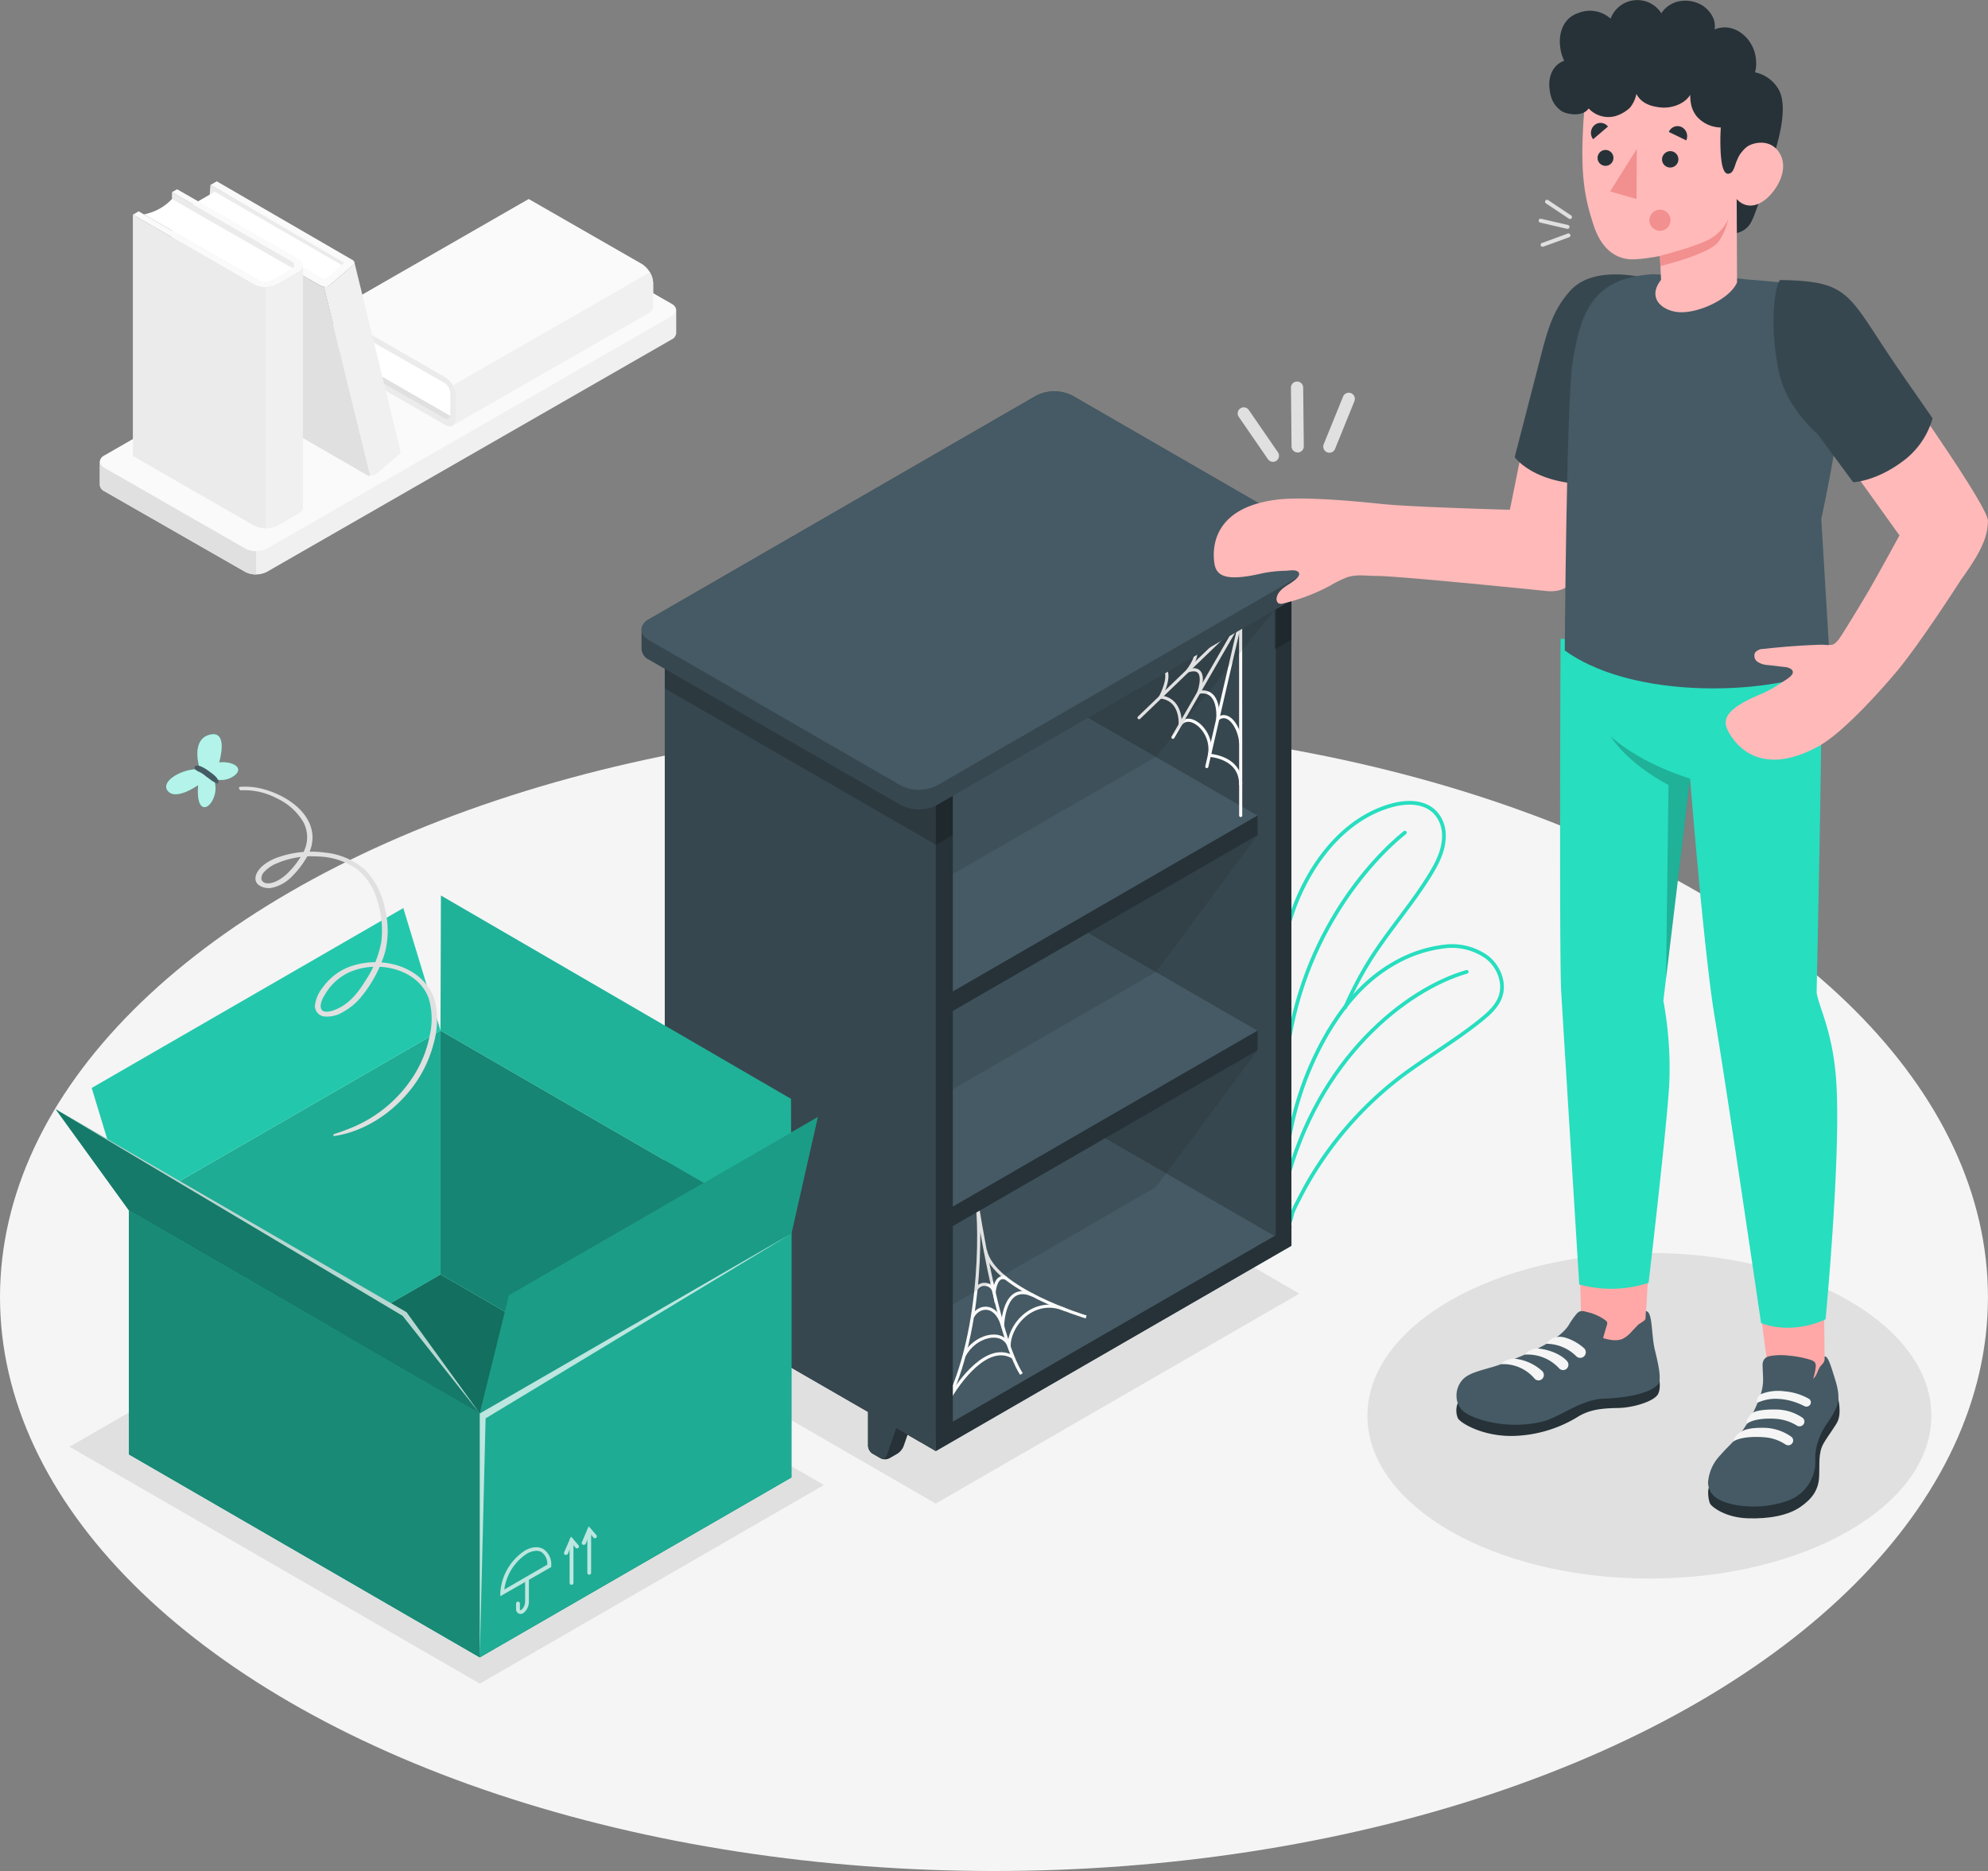 <svg xmlns="http://www.w3.org/2000/svg" viewBox="0 0 470.59 442.92"><rect x="0" y="0" width="470.59" height="442.92" fill="#808080" stroke="none"/><defs><style>.cls-1{fill:#f5f5f5;}.cls-2{fill:#e0e0e0;}.cls-3{fill:#f0f0f0;}.cls-4{fill:#fafafa;}.cls-24,.cls-25,.cls-5{fill:#fff;}.cls-6{fill:#ebebeb;}.cls-12,.cls-14,.cls-7,.cls-8{fill:none;}.cls-7,.cls-8{stroke:#27debf;stroke-width:0.88px;}.cls-12,.cls-7{stroke-miterlimit:10;}.cls-14,.cls-8{stroke-linecap:round;stroke-linejoin:round;}.cls-9{fill:#263238;}.cls-10{fill:#37474f;}.cls-11{fill:#455a64;}.cls-12,.cls-14{stroke:#fafafa;stroke-width:0.74px;}.cls-13{opacity:0.2;}.cls-15{opacity:0.1;}.cls-16{fill:#27debf;}.cls-17{opacity:0.5;}.cls-18{opacity:0.23;}.cls-19{opacity:0.38;}.cls-20{opacity:0.4;}.cls-21{opacity:0.3;}.cls-22{opacity:0.45;}.cls-23,.cls-24{opacity:0.7;}.cls-25{opacity:0.65;}.cls-26{fill:#ffb9b9;}.cls-27{fill:#ffa8a7;}.cls-28{fill:#f28f8f;}</style></defs><g id="Floor"><ellipse id="Floor-2" data-name="Floor" class="cls-1" cx="235.29" cy="307.07" rx="235.29" ry="135.85"/></g><g id="Shadow"><ellipse id="Shadow-2" data-name="Shadow" class="cls-2" cx="390.44" cy="335.15" rx="66.75" ry="38.54"/><polygon id="Shadow-3" data-name="Shadow" class="cls-2" points="221.5 355.94 146.21 312.45 232.27 262.76 307.58 306.24 221.5 355.94"/><polygon id="Shadow-4" data-name="Shadow" class="cls-2" points="16.46 342.49 113.58 398.56 195.04 351.54 97.93 295.47 16.46 342.49"/></g><g id="Shelf"><g id="Shelf-2" data-name="Shelf"><g id="Shelf-3" data-name="Shelf"><path class="cls-3" d="M178.52,113.63v-5.52h0a1.87,1.87,0,0,0-1.1-1.47L144.09,87.52a5.7,5.7,0,0,0-5.12,0l-95.79,55a1.87,1.87,0,0,0-1.1,1.47h0v5.52h0a1.86,1.86,0,0,0,1.1,1.47L76.5,170.07a5.7,5.7,0,0,0,5.12,0l95.79-55a1.86,1.86,0,0,0,1.1-1.47Z" transform="translate(-18.45 -34.69)"/><path class="cls-4" d="M43.18,145.43,76.5,164.55a5.64,5.64,0,0,0,5.12,0l95.79-55c1.41-.81,1.41-2.12,0-2.94L144.09,87.52a5.7,5.7,0,0,0-5.12,0l-95.79,55C41.77,143.31,41.77,144.62,43.18,145.43Z" transform="translate(-18.45 -34.69)"/><path class="cls-2" d="M79.06,165.17v5.51a5.35,5.35,0,0,1-2.56-.61L43.18,151a1.86,1.86,0,0,1-1.1-1.47h0V144h0a1.43,1.43,0,0,1,.21-.63c-.39.71-.1,1.53.89,2.1L76.5,164.56A5.21,5.21,0,0,0,79.06,165.17Z" transform="translate(-18.45 -34.69)"/></g><g id="Book"><polygon class="cls-2" points="78.51 83.84 106.74 99.94 153.38 73.17 125.15 57.08 78.51 83.84"/><path class="cls-5" d="M125.51,133.4,98.28,117.77a11.27,11.27,0,0,0-.15-7.06l27.06,15.46S125.71,127.88,125.51,133.4Z" transform="translate(-18.45 -34.69)"/><path class="cls-6" d="M123.8,124a5.75,5.75,0,0,1,2.62,4.5v5.26c0,1.66-1.18,2.33-2.62,1.51L97,119.83v-1.3l26.48,15.1c.87.5,1.57.09,1.57-.9l0-4.88a3.44,3.44,0,0,0-1.57-2.7L97,110v-1.48Z" transform="translate(-18.45 -34.69)"/><path class="cls-4" d="M97,108.57,143.6,81.8l26.83,15.4a5.74,5.74,0,0,1,2.62,4.51V107a1.8,1.8,0,0,1-.77,1.68l-46.63,26.77a1.84,1.84,0,0,0,.76-1.68v-5.27a5.71,5.71,0,0,0-2.62-4.5Z" transform="translate(-18.45 -34.69)"/><path class="cls-3" d="M125.65,125.91a5.2,5.2,0,0,1,.77,2.56v5.27a1.84,1.84,0,0,1-.76,1.68l46.63-26.77a1.8,1.8,0,0,0,.77-1.68v-5.26a5.2,5.2,0,0,0-.77-2.56Z" transform="translate(-18.45 -34.69)"/></g><g id="Book-2" data-name="Book"><polygon class="cls-6" points="49.81 43.79 49.55 47.35 81.06 64.26 81.77 62.18 49.81 43.79"/><polygon class="cls-5" points="81.36 63.01 50.83 45.39 45.52 48.45 76.65 66.66 81.36 63.01"/><path class="cls-2" d="M89.36,99.46l-3,35.38a2.5,2.5,0,0,0,1.13,2l17.71,10.25a2.1,2.1,0,0,0,.92.26l-11-44.81a2.28,2.28,0,0,1-.92-.25l-1.27-.74Z" transform="translate(-18.45 -34.69)"/><path class="cls-3" d="M96.44,102.25l3.16-2.71,2.31-2c.24-.38.52-.66.37-1l10.86,44.48,0,0c.15.31.19,1-.24,1.26l-5.47,4.68a2.35,2.35,0,0,1-1.35.26l-11-44.81A2.41,2.41,0,0,0,96.44,102.25Z" transform="translate(-18.45 -34.69)"/><path class="cls-4" d="M101.92,96.25c.62.36.47.76,0,1.3l-5.48,4.69a2.44,2.44,0,0,1-2.26,0l-4.82-2.78c-.63-.36-.74-.88-.25-1.16a2.28,2.28,0,0,1,2,.14l3.8,2.2a.83.83,0,0,0,.75,0l4-3.48c.21-.12.21-.31,0-.43L68.26,78.48l1.5-.87Z" transform="translate(-18.45 -34.69)"/></g><g id="Book-3" data-name="Book"><polygon class="cls-6" points="40.71 45.5 70.74 62.84 70.74 119.98 40.71 102.63 40.71 45.5"/><path class="cls-5" d="M88.22,98.48,59.16,81.8a12.28,12.28,0,0,1-6.65,3.64l28.82,16.61S83.19,101.61,88.22,98.48Z" transform="translate(-18.45 -34.69)"/><path class="cls-4" d="M78.54,102a6.23,6.23,0,0,0,5.58,0L89,99.14c1.54-.89,1.54-2.32,0-3.21L60.37,79.49l-1.21.7L87.33,96.46a1,1,0,0,1,0,1.92L82.78,101a3.73,3.73,0,0,1-3.35,0L51.27,84.72l-1.38.79Z" transform="translate(-18.45 -34.69)"/><path class="cls-6" d="M49.9,85.51v57.13l28.64,16.44a6.23,6.23,0,0,0,5.58,0l4.9-2.81a1.94,1.94,0,0,0,1.15-1.61V97.53A1.92,1.92,0,0,1,89,99.13L84.12,102a6.23,6.23,0,0,1-5.58,0Z" transform="translate(-18.45 -34.69)"/><path class="cls-3" d="M81.33,102.61a5.75,5.75,0,0,0,2.79-.66L89,99.13a1.92,1.92,0,0,0,1.15-1.6v57.13A1.94,1.94,0,0,1,89,156.27l-4.9,2.81a5.75,5.75,0,0,1-2.79.66Z" transform="translate(-18.45 -34.69)"/></g></g></g><g id="Plants"><g id="Plants-2" data-name="Plants"><path class="cls-7" d="M323,310c-.68-12-6-36,1-58.12,3.56-11.25,11.72-23.17,23.87-26.53,4.3-1.19,9.62-1,11.73,3.87a7.79,7.79,0,0,1,.62,2.6c.26,3.73-1.43,7-3.31,10.06-4.31,7-9.78,13.14-14.14,20.06a84.81,84.81,0,0,0-6,11.49" transform="translate(-18.45 -34.69)"/><path class="cls-7" d="M322.72,317.79c0,1.44.38,3.24.06,4.61a2,2,0,0,0,0,1.25c.18.38.73.61,1,.32a14.67,14.67,0,0,0,.6-2.15,24.82,24.82,0,0,1,1.15-2.45q1.2-2.42,2.54-4.77a84.9,84.9,0,0,1,21.65-24.78C356.07,285,363,281.06,369.21,276c1.81-1.48,3.62-3.14,4.4-5.35,1.16-3.3-.38-7.15-3.12-9.32a14.22,14.22,0,0,0-9.92-2.6,31.16,31.16,0,0,0-11.52,3.69c-7.52,4.1-12.69,10.44-16.82,17.63a74.9,74.9,0,0,0-9.51,31.51Z" transform="translate(-18.45 -34.69)"/><path class="cls-8" d="M365.65,264.75c-14.23,4.08-35.33,20.42-42.93,50.76" transform="translate(-18.45 -34.69)"/><path class="cls-8" d="M351,231.79c-7.68,6.12-26,25.48-28.34,56.79" transform="translate(-18.45 -34.69)"/></g></g><g id="Bookshelf"><g id="Bookshelf-2" data-name="Bookshelf"><path class="cls-9" d="M319.9,165.09,264.29,133a3,3,0,0,0-3-.29l-4,2.31a3,3,0,0,0-1.27,2.77V290a9.45,9.45,0,0,0,4.28,7.4l55.6,32.05a3,3,0,0,0,3,.3l4-2.32a3,3,0,0,0,1.25-2.76V172.49A9.44,9.44,0,0,0,319.9,165.09Z" transform="translate(-18.45 -34.69)"/><path class="cls-9" d="M268,292.61l-4,2.31v12.66a2.36,2.36,0,0,0,1.07,1.85l1.87,1.08a2.37,2.37,0,0,0,2.14,0l1.87-1.08a3.8,3.8,0,0,0,1.47-1.79l3.61-10.4Z" transform="translate(-18.45 -34.69)"/><path class="cls-10" d="M264,307.58a2.36,2.36,0,0,0,1.07,1.85l1.87,1.08a1,1,0,0,0,1.47-.55L272,299.55l-8-4.63Z" transform="translate(-18.45 -34.69)"/><path class="cls-9" d="M308.12,315.7l-4,2.32v12.65a2.37,2.37,0,0,0,1.06,1.86l1.88,1.08a2.35,2.35,0,0,0,2.13,0l1.88-1.08a3.8,3.8,0,0,0,1.47-1.79l3.6-10.41Z" transform="translate(-18.45 -34.69)"/><path class="cls-10" d="M304.12,330.67a2.37,2.37,0,0,0,1.06,1.86l1.88,1.08a1,1,0,0,0,1.47-.55l3.61-10.41-8-4.63Z" transform="translate(-18.45 -34.69)"/><path class="cls-10" d="M260.56,135.43l55.6,32a9.47,9.47,0,0,1,4.28,7.41V327.05a2.61,2.61,0,0,1-4.28,2.47l-55.6-32.06a9.44,9.44,0,0,1-4.27-7.4V137.89a2.6,2.6,0,0,1,4.27-2.46Z" transform="translate(-18.45 -34.69)"/><g id="Bottom"><polygon class="cls-11" points="161.37 308.79 221.51 343.51 305.71 294.9 301.7 292.59 241.56 257.86 161.37 304.16 161.37 308.79"/><polygon class="cls-9" points="221.51 343.51 221.51 338.88 305.71 290.27 305.71 294.9 221.51 343.51"/></g><path class="cls-12" d="M240,371.26c11.24-17,10.62-47.11,9.65-52.18,0,0,4.75,31.8,10.59,40.88" transform="translate(-18.45 -34.69)"/><path class="cls-12" d="M251.69,330.63c1.94,9.27,23.87,15.82,23.87,15.82" transform="translate(-18.45 -34.69)"/><path class="cls-12" d="M249.53,339.86a2.31,2.31,0,0,1,4.25.73s.35-4.5,2.89-3.23" transform="translate(-18.45 -34.69)"/><path class="cls-12" d="M248.66,346.45c1.13-2.42,5.29-3.75,7.12,2,0,0,.28-10.27,7.07-7.18" transform="translate(-18.45 -34.69)"/><path class="cls-12" d="M246.73,355.54c2.38-4.58,8.91-6.41,10.59-2.19,0-5.21,6-11.79,13.3-8.62" transform="translate(-18.45 -34.69)"/><path class="cls-12" d="M242.7,366.57c2.79-5.08,9.64-14.24,15.62-10.55" transform="translate(-18.45 -34.69)"/><polygon class="cls-9" points="297.69 243.97 297.7 248.6 221.51 292.59 161.37 257.86 161.37 253.23 237.55 209.25 297.69 243.97"/><polygon class="cls-11" points="297.69 243.97 221.51 287.96 161.37 253.23 237.55 209.25 297.69 243.97"/><polygon class="cls-9" points="297.69 193.05 297.7 197.67 221.51 241.66 161.37 206.94 161.37 202.31 237.55 158.32 297.69 193.05"/><polygon class="cls-11" points="297.69 193.05 221.51 237.03 161.37 202.31 237.55 158.32 297.69 193.05"/><g id="Side"><path class="cls-9" d="M239.7,211.33l-55.6-32.05a3,3,0,0,0-3-.3c-.72.41-3.28,1.9-4,2.31a3,3,0,0,0-1.26,2.77V336.23a9.45,9.45,0,0,0,4.28,7.4l55.6,32.06a3,3,0,0,0,3,.3c.72-.42,3.3-1.9,4-2.33A3,3,0,0,0,244,370.9V218.74A9.45,9.45,0,0,0,239.7,211.33Z" transform="translate(-18.45 -34.69)"/><polygon class="cls-13" points="221.51 200 225.53 197.68 225.53 183.78 221.5 186.1 221.51 200"/><polygon class="cls-13" points="301.72 153.7 305.73 151.39 305.73 137.49 301.7 139.81 301.72 153.7"/><path class="cls-9" d="M187.84,338.85l-4,2.31v12.66a2.36,2.36,0,0,0,1.07,1.85l1.87,1.08a2.37,2.37,0,0,0,2.14,0l1.87-1.08a3.82,3.82,0,0,0,1.47-1.78l3.61-10.41Z" transform="translate(-18.45 -34.69)"/><path class="cls-10" d="M183.83,353.82a2.36,2.36,0,0,0,1.07,1.85l1.87,1.08a1,1,0,0,0,1.47-.55l3.61-10.41-8-4.63Z" transform="translate(-18.45 -34.69)"/><path class="cls-9" d="M227.93,362l-4,2.31v12.66a2.35,2.35,0,0,0,1.06,1.85l1.88,1.08a2.35,2.35,0,0,0,2.13,0l1.88-1.08a3.88,3.88,0,0,0,1.47-1.78l3.6-10.41Z" transform="translate(-18.45 -34.69)"/><path class="cls-10" d="M223.93,376.92a2.35,2.35,0,0,0,1.06,1.85l1.88,1.08a1,1,0,0,0,1.47-.55l3.6-10.41-8-4.63Z" transform="translate(-18.45 -34.69)"/><path class="cls-10" d="M180.08,181.6l55.61,32.05a9.46,9.46,0,0,1,4.27,7.41V378.2s-3.09-1.83-4.27-2.51l-55.6-32.06a9.45,9.45,0,0,1-4.28-7.4V184.06a2.6,2.6,0,0,1,4.27-2.46Z" transform="translate(-18.45 -34.69)"/><path class="cls-13" d="M235.69,213.65,180.08,181.6a2.6,2.6,0,0,0-4.27,2.46v13.59l64.15,37V221.06A9.46,9.46,0,0,0,235.69,213.65Z" transform="translate(-18.45 -34.69)"/></g><polyline class="cls-14" points="249.58 172.21 293.68 146.75 293.69 193.05"/><polyline class="cls-14" points="285.67 181.47 293.68 146.75 277.65 174.53"/><line class="cls-14" x1="293.68" y1="146.75" x2="269.63" y2="169.9"/><path class="cls-14" d="M312.13,220.35c0-6.49-7.4-6.85-7.4-6.85a7.6,7.6,0,0,0-2.43-7.17c-2.39-2-4-.92-4.49-.08,0,0,.5-6-4.66-6.55,0,0,3.42-6.31,0-7.3" transform="translate(-18.45 -34.69)"/><path class="cls-14" d="M312.13,210.37c-.26-3.32-2.8-7.54-5.41-5.5,0,0,.69-7.25-4.48-6.3,0,0,2.43-6.72-2.66-5.06,0,0,3.67-4.63.83-5.3" transform="translate(-18.45 -34.69)"/><g id="Top"><path class="cls-10" d="M333.67,165.24a3,3,0,0,0-1.76-2.47L272.3,128.35a9.47,9.47,0,0,0-8.55,0l-91.68,52.94a3,3,0,0,0-1.76,2.47v4.63a3,3,0,0,0,1.76,2.47l59.61,34.41a9.41,9.41,0,0,0,8.55,0l91.68-52.93a3,3,0,0,0,1.76-2.47Z" transform="translate(-18.45 -34.69)"/><path class="cls-11" d="M231.68,220.64l-59.61-34.41c-2.36-1.37-2.36-3.58,0-4.94l91.68-52.94a9.47,9.47,0,0,1,8.55,0l59.61,34.42c2.37,1.37,2.37,3.57,0,4.94l-91.68,52.93A9.41,9.41,0,0,1,231.68,220.64Z" transform="translate(-18.45 -34.69)"/></g><g id="Shadows"><polygon class="cls-15" points="301.7 144.44 273.64 179.16 225.53 206.94 225.52 188.42 301.7 144.44"/><polygon class="cls-15" points="297.7 197.67 273.64 230.09 225.53 257.87 225.53 239.34 297.7 197.67"/><polygon class="cls-15" points="297.7 248.6 273.64 281.01 225.53 308.8 225.53 290.27 297.7 248.6"/></g></g></g><g id="Box"><g id="Box-2" data-name="Box"><polygon class="cls-16" points="187.34 349.75 113.57 392.34 30.51 344.28 104.27 301.69 187.34 349.75"/><polygon class="cls-17" points="187.34 349.75 113.57 392.34 30.51 344.28 104.27 301.69 187.34 349.75"/><polygon class="cls-16" points="104.27 243.96 104.27 301.69 30.51 344.28 30.51 286.55 104.27 243.96"/><polygon class="cls-18" points="104.27 243.96 104.27 301.69 30.51 344.28 30.51 286.55 104.27 243.96"/><polygon class="cls-16" points="113.57 334.61 113.57 392.34 30.51 344.28 30.51 286.55 113.57 334.61"/><polygon class="cls-19" points="113.57 334.61 113.57 392.34 30.51 344.28 30.51 286.55 113.57 334.61"/><polygon class="cls-16" points="187.34 292.02 187.34 349.75 104.27 301.69 104.27 243.96 187.34 292.02"/><polygon class="cls-20" points="187.34 292.02 187.34 349.75 104.27 301.69 104.27 243.96 187.34 292.02"/><polygon class="cls-16" points="187.34 349.75 187.34 292.02 113.57 334.61 113.57 392.34 187.34 349.75"/><polygon class="cls-18" points="187.34 349.75 187.34 292.02 113.57 334.61 113.57 392.34 187.34 349.75"/><polygon class="cls-16" points="104.27 243.96 104.38 212 187.23 260.13 187.34 292.02 104.27 243.96"/><polygon class="cls-13" points="104.27 243.96 104.38 212 187.23 260.13 187.34 292.02 104.27 243.96"/><polygon class="cls-16" points="113.57 334.61 120.49 306.65 193.58 264.45 187.34 292.02 113.57 334.61"/><polygon class="cls-21" points="113.57 334.61 120.49 306.65 193.58 264.45 187.34 292.02 113.57 334.61"/><polygon class="cls-16" points="30.51 286.55 21.71 257.55 95.47 214.97 104.27 243.96 30.51 286.55"/><polygon class="cls-15" points="30.51 286.55 21.71 257.55 95.47 214.97 104.27 243.96 30.51 286.55"/><polygon class="cls-16" points="30.51 286.55 13.16 262.58 96.23 310.64 113.57 334.61 30.51 286.55"/><polygon class="cls-22" points="30.51 286.55 13.16 262.58 96.23 310.64 113.57 334.61 30.51 286.55"/><g class="cls-23"><path class="cls-5" d="M153.74,409.86a.46.46,0,0,1-.46-.45V399.25a.47.47,0,0,1,.46-.46.46.46,0,0,1,.45.46v10.16A.45.45,0,0,1,153.74,409.86Z" transform="translate(-18.45 -34.69)"/><path class="cls-5" d="M152.41,402.77a.58.58,0,0,1-.18,0,.47.47,0,0,1-.24-.6l1.62-3.73,1.8,2.08a.46.46,0,0,1-.69.6l-.85-1-1,2.4A.47.47,0,0,1,152.41,402.77Z" transform="translate(-18.45 -34.69)"/><path class="cls-5" d="M157.93,407.47a.46.46,0,0,1-.45-.46V396.86a.45.45,0,1,1,.9,0V407A.46.46,0,0,1,157.93,407.47Z" transform="translate(-18.45 -34.69)"/><path class="cls-5" d="M156.6,400.38a.58.58,0,0,1-.18,0,.45.45,0,0,1-.23-.6L157.8,396l1.8,2.07a.46.46,0,0,1,0,.64.45.45,0,0,1-.64,0l-.85-1-1,2.4A.46.46,0,0,1,156.6,400.38Z" transform="translate(-18.45 -34.69)"/></g><g class="cls-23"><path class="cls-5" d="M141.65,416.75a.92.92,0,0,1-.49-.13,1.17,1.17,0,0,1-.55-1.08v-1.25a.46.46,0,0,1,.46-.45.45.45,0,0,1,.45.45v1.25c0,.18,0,.28.09.3s.14,0,.29-.08a2.65,2.65,0,0,0,.85-2.05v-5.2a.45.45,0,1,1,.9,0v5.2a3.44,3.44,0,0,1-1.29,2.83A1.41,1.41,0,0,1,141.65,416.75Z" transform="translate(-18.45 -34.69)"/><path class="cls-5" d="M136.88,412.56v-.78a12.87,12.87,0,0,1,5.79-10c1.64-.94,3.2-1.08,4.4-.38a4.33,4.33,0,0,1,1.86,4v.26Zm8.51-10.74a4.7,4.7,0,0,0-2.26.7,12,12,0,0,0-5.3,8.45L148,405.09a3.37,3.37,0,0,0-1.41-3A2.38,2.38,0,0,0,145.39,401.82Z" transform="translate(-18.45 -34.69)"/></g><polygon class="cls-24" points="13.16 262.58 96.23 310.64 113.57 334.61 95.3 311.49 13.16 262.58"/><polygon class="cls-24" points="187.34 292.02 113.57 334.61 113.57 392.34 114.95 335.77 187.34 292.02"/></g></g><g id="Moth"><g id="Moth-2" data-name="Moth"><path class="cls-2" d="M97.54,303.62c7.61-1.1,14.56-6,19-12.16a29,29,0,0,0,4.5-9.54,20.43,20.43,0,0,0,.46-9.88c-1.37-5.49-6.45-8.74-11.82-9.42a18,18,0,0,0-8.1.79,13.68,13.68,0,0,0-6.7,5A8.28,8.28,0,0,0,93,272.77a2.5,2.5,0,0,0,2.24,2.55,7.22,7.22,0,0,0,4.57-1.16,14.49,14.49,0,0,0,4.27-3.64,30.56,30.56,0,0,0,5.54-10.5,21.09,21.09,0,0,0,0-10,18.46,18.46,0,0,0-4.53-9.21,16.76,16.76,0,0,0-9.74-4.29,23.72,23.72,0,0,0-10.74,1,11.49,11.49,0,0,0-4.13,2.26c-.86.8-1.84,2.12-1.49,3.42s2.25,1.88,3.54,1.71a9.28,9.28,0,0,0,5-2.71,21.35,21.35,0,0,0,3.77-5,8.78,8.78,0,0,0,1.13-4.34c-.13-6.34-7.14-10.44-12.63-11.6a16.25,16.25,0,0,0-4.51-.3c-.51,0-.2.84.21.81A16.48,16.48,0,0,1,84,223.69a14.22,14.22,0,0,1,6.21,5.53,7.61,7.61,0,0,1-.24,7.74,20.53,20.53,0,0,1-3.62,4.62c-1.19,1.08-3,2.33-4.67,2.21a1.47,1.47,0,0,1-1.32-.83,2.13,2.13,0,0,1,.59-1.82A8.37,8.37,0,0,1,84.14,239a21,21,0,0,1,9.49-1.56,17,17,0,0,1,9.34,3,14.69,14.69,0,0,1,4.86,7.71,22.64,22.64,0,0,1,.88,9.5,24.35,24.35,0,0,1-3.63,9c-1.85,3.06-4.17,6-7.65,7.2-.86.31-2.66.76-3-.49s.64-2.79,1.27-3.76a12.72,12.72,0,0,1,5.82-4.91,16.07,16.07,0,0,1,7.29-1.1c4.71.35,9.49,2.81,11.13,7.49a17,17,0,0,1,.26,8.6,27.64,27.64,0,0,1-3.31,8.84A31.58,31.58,0,0,1,102,301.51c-1.48.64-3,1.18-4.55,1.68-.16.06-.09.46.09.43Z" transform="translate(-18.45 -34.69)"/><path class="cls-16" d="M65.75,216.8c-4-.29-9.51,2.86-7.55,5.16s7.16-1.42,7.16-1.42-.49,4.65,1.21,5.18,4-3.91,2.3-6.75a5.23,5.23,0,0,0,5-.64c2.42-1.78-.14-3.46-3.55-3.16,0,0,2.44-8-2.49-6.47C65.36,209.45,64.49,212.34,65.75,216.8Z" transform="translate(-18.45 -34.69)"/><path class="cls-25" d="M65.75,216.8c-4-.29-9.51,2.86-7.55,5.16s7.16-1.42,7.16-1.42-.49,4.65,1.21,5.18,4-3.91,2.3-6.75a5.23,5.23,0,0,0,5-.64c2.42-1.78-.14-3.46-3.55-3.16,0,0,2.44-8-2.49-6.47C65.36,209.45,64.49,212.34,65.75,216.8Z" transform="translate(-18.45 -34.69)"/><path class="cls-11" d="M69.47,218.5a8,8,0,0,0-.7-.61c-.35-.27-.72-.53-1.07-.79a9.12,9.12,0,0,0-1.07-.67,6.65,6.65,0,0,0-.66-.32,1.83,1.83,0,0,0-1-.16.5.5,0,0,0-.4.78,2.5,2.5,0,0,0,1,.66l.54.29c.37.22.7.47,1,.72s.7.49,1,.74a6.53,6.53,0,0,0,1.71,1,.19.19,0,0,0,.18,0C70.51,219.74,69.76,218.79,69.47,218.5Z" transform="translate(-18.45 -34.69)"/></g></g><g id="Character"><g id="Character-2" data-name="Character"><path class="cls-26" d="M388.28,106.79c-4.37,5.88-10.22,38.21-12.43,48.58-10.63-.31-24.85-.81-30.23-1.37-6-.63-18.81-1.86-25.1-1-15.61,2-15,12.26-14.62,14.94.41,3.06,2.6,4.46,11,2.55a28.92,28.92,0,0,1,5.72-.67c.81,0,2.52-.41,3.16.28,1,1-1.89,2.68-2.61,3.14-1.11.72-2.27,1.63-2.5,2.93a1.29,1.29,0,0,0,.41,1.33,1.68,1.68,0,0,0,1.27,0,45.08,45.08,0,0,0,11-4.19,25.52,25.52,0,0,1,4.11-2c2.17-.7,4.41-.29,6.59-.29,4.69,0,29.48,2.46,40.5,3.58,7.63.77,8.44-6.76,11.07-14.39C398.85,150.75,406.5,101,406.5,101,398.78,99.88,393.48,99.81,388.28,106.79Z" transform="translate(-18.45 -34.69)"/><path class="cls-10" d="M406.62,100.22c-3.69-.68-12-1.71-16.52,3.34s-5.59,10.35-7.58,18S377,142.91,377,142.91s5.83,8.37,24.08,6Z" transform="translate(-18.45 -34.69)"/><polygon class="cls-27" points="432 328.95 419.17 328.96 415.48 301.11 431.67 300.47 432 328.95"/><path class="cls-27" d="M407.85,349.73c-2.18,3.79-9.19,3.48-15,2.14l-.67-27.38,17.15-.68Z" transform="translate(-18.45 -34.69)"/><path class="cls-16" d="M449.58,187.66c.46,11.85-1.11,81.92-1.11,81.92.43,3.4,3.95,9.33,4.68,21.6C454.22,309,450.59,347,450.59,347s-7.35,3.84-15.27.9c0,0-8.06-55-11-72.58-2.54-15.3-5.8-56.34-5.8-56.34l-6.33,52.6a87.29,87.29,0,0,1,1.43,18.89c-.26,8.18-4.92,47.9-4.92,47.9a28.49,28.49,0,0,1-16.42.39s-3.82-61.64-4.26-69.11c-.5-8.52-.16-83.73-.16-83.73Z" transform="translate(-18.45 -34.69)"/><path class="cls-13" d="M418.54,219s-11.21-3.18-18.85-10c0,0,3.58,6.11,13.72,11.53l-.58,45.91Z" transform="translate(-18.45 -34.69)"/><path class="cls-9" d="M423,386.87c-.41.42-.17,3.19.33,3.91s3.56,3.16,8.87,3.34c5.07.16,9.55-.7,12.44-2.7s4.25-4.13,4.42-7-.26-5.66,1-7.93c1.19-2.09,3.12-4.48,3.51-5.61.87-2.45-.19-5.86-.19-5.86Z" transform="translate(-18.45 -34.69)"/><path class="cls-11" d="M435.8,361.2a11.11,11.11,0,0,1-.46,3.23,33.1,33.1,0,0,1-4.83,9.51c-1.46,1.87-3.3,3.44-4.85,5.25a10.39,10.39,0,0,0-2.88,6.33c-.06,4,4.3,5.15,7.63,5.61a24.28,24.28,0,0,0,10.74-1,9.87,9.87,0,0,0,6.94-8.18c.14-1.11,0-2.23.12-3.34a15.56,15.56,0,0,1,2.81-7.06,21.55,21.55,0,0,0,2.22-3.86c.93-2.5,0-5.23-.76-7.64-.65-2.09-1.39-4.46-2.12-4.23,0,1.11,0,1.21-.71,2-1,1-.95,2.39-2,3.26a14.16,14.16,0,0,0,.62-2.84,1.63,1.63,0,0,0-.27-1.12,3,3,0,0,0-1.24-.6,24.26,24.26,0,0,0-4.85-.91,14.52,14.52,0,0,0-4.7.15,2.09,2.09,0,0,0-1.16.73,2.42,2.42,0,0,0-.37,1.37C435.68,358.51,435.79,360.14,435.8,361.2Z" transform="translate(-18.45 -34.69)"/><path class="cls-1" d="M432,371.73c1.44-1.16,4.74-1.31,6.56-1.18a10.9,10.9,0,0,1,5.21,1.6,1.17,1.17,0,0,0,1.51-.18h0a1.11,1.11,0,0,0-.18-1.68,11.19,11.19,0,0,0-5.87-1.92c-4.46-.13-5.73.68-5.73.68S431.51,370.43,432,371.73Z" transform="translate(-18.45 -34.69)"/><path class="cls-1" d="M428.76,375.93c1.81-1.17,5.46-1.16,7.27-1a10.37,10.37,0,0,1,5.08,1.71,1.16,1.16,0,0,0,1.5-.18h0a1.1,1.1,0,0,0-.17-1.68,11.57,11.57,0,0,0-6-2.08c-4.47-.14-5.59.81-5.59.81A3.68,3.68,0,0,0,428.76,375.93Z" transform="translate(-18.45 -34.69)"/><path class="cls-1" d="M440.83,364.05a11.06,11.06,0,0,0-5.58.68c-.76.47-1.23,1.73-.72,2a10.31,10.31,0,0,1,4.94-.88,14.6,14.6,0,0,1,4.86,1.14c.39.15.85.37,1.25.57a1.06,1.06,0,0,0,1.45-.51h0a1,1,0,0,0-.44-1.26A14.12,14.12,0,0,0,440.83,364.05Z" transform="translate(-18.45 -34.69)"/><path class="cls-9" d="M363.53,366.81a4.82,4.82,0,0,0,0,3.56c.44,1.07,5.74,4.39,13.1,4.25A30.68,30.68,0,0,0,392.09,370c2.89-1.72,5.82-1.93,9.46-2s8.5-1.62,9.38-3.28.1-4.63.1-4.63Z" transform="translate(-18.45 -34.69)"/><path class="cls-11" d="M394.23,345.31l-.57-.15a2.47,2.47,0,0,0-1-.09,1.8,1.8,0,0,0-.93.56,18.17,18.17,0,0,0-2,2.86c-1.65,2.43-5,4.36-8.6,6.09-2.46,1.17-4.85,2.06-7.38,3.05s-6,1.55-8,2.79c-3,1.81-3.57,6.66-.39,8.74,2.76,1.8,10.12,3.95,18,2.11,4.31-1,9.25-5.32,14.85-5.49,3.57-.11,10.33-.79,12.74-3.38.91-1.15,0-5-.81-8.32-.84-3.62-.46-9-2.08-9l-.1,1.81c-.15.54-1.42,1.07-1.82,1.49l-1.44,1.52a7.17,7.17,0,0,1-2.12,1.72c-1.43.64-3.1.26-4.63-.14-.06,0,.77-2.78.86-3.05a1.2,1.2,0,0,0,.08-.67,1,1,0,0,0-.43-.53A11.34,11.34,0,0,0,394.23,345.31Z" transform="translate(-18.45 -34.69)"/><path class="cls-1" d="M384.55,352.8a3.31,3.31,0,0,1,2.71-1.63c1.63-.22,4.42,1.1,6.13,2.65a1.33,1.33,0,0,1-.3,2.18h0a1.31,1.31,0,0,1-1.5-.24A10.16,10.16,0,0,0,384.55,352.8Z" transform="translate(-18.45 -34.69)"/><path class="cls-1" d="M379.41,355.37a3.79,3.79,0,0,1,3.18-1.45s4.22.32,6.71,2.88a1.29,1.29,0,0,1-.28,2.1h0a1.28,1.28,0,0,1-1.45-.23A10.14,10.14,0,0,0,379.41,355.37Z" transform="translate(-18.45 -34.69)"/><path class="cls-1" d="M373.76,357.63a4.25,4.25,0,0,1,3.3-1.29,11.43,11.43,0,0,1,6.42,2.89,1.3,1.3,0,0,1-.28,2.11h0a1.26,1.26,0,0,1-1.45-.24A9.73,9.73,0,0,0,373.76,357.63Z" transform="translate(-18.45 -34.69)"/><path class="cls-11" d="M428,100.44c4.72.54,10.3.83,14.81,1.42,5.81.76,10.34,6.77,11.76,16.07,1.56,10.24-5,39.6-5,39.6l2.09,34.62c-8.51,6.27-44.75,9.56-62.81-3.48,0,0,.42-58.92,1.83-68,1.94-12.45,5-20.18,19-21.07Z" transform="translate(-18.45 -34.69)"/><path class="cls-26" d="M460.27,175.44c-1.53,2.56-3.07,5.12-4.65,7.65-.58.94-1.17,1.87-1.78,2.79a6.61,6.61,0,0,1-1.15,1.21c-.76.52-2.34.19-3.26.22q-6.78.23-13.52,1a2.57,2.57,0,0,0-2,.86,1.76,1.76,0,0,0,.64,2.24,5.07,5.07,0,0,0,2.43.72l3.9.46a3,3,0,0,1,1.56.5c1.42,1.15-1.29,2.53-2.1,3.09a29.56,29.56,0,0,1-5.19,2.88c-8.13,3.42-9.12,5.9-7.62,8.72,1.3,2.45,6.92,11.36,21.2,3.69,5.75-3.09,14.5-12.85,18.49-17.57,5.74-6.81,15.45-22,15.45-22,5.52-7.58,6.23-10.69,6.36-13.84s-17-27.38-22.82-35.89-8.59-18.86-23.4-20.28c0,0-5.64,17.88,3.7,29.45l21.57,30.09S462.37,171.93,460.27,175.44Z" transform="translate(-18.45 -34.69)"/><path class="cls-10" d="M475.92,133.71c-2.77-4-5.66-8.12-8.45-12.2-11.75-17.15-10.76-20.29-27.7-20.53-1.5,2.3-2.39,12.2-.13,22.14,1.89,8.35,9,14.24,9,14.24l8.48,11.49s5.19-.16,11.41-4.72A19,19,0,0,0,475.92,133.71Z" transform="translate(-18.45 -34.69)"/><path class="cls-9" d="M439.17,55.37a8.45,8.45,0,0,0-7.85-3.7l-.88,21.47L429,81.07l.25,8.83A5,5,0,0,0,433.11,87c1.32-2.54,5-14.82,5-14.82h0C441.41,62.09,440.71,57.53,439.17,55.37Z" transform="translate(-18.45 -34.69)"/><path class="cls-26" d="M429.44,73.24a7.57,7.57,0,0,1,2.07-3.42c1.23-1.32,6.13-2.75,8.36,1.41s-1.53,9.65-4.43,11.33c-3.71,2.16-5.89-.78-5.89-.78l.09,19.77h0c-1.73,4-9.54,7.56-14.19,7-3.7-.47-7.11-3.38-3.8-7.62l-.27-5.64s-4.95,1-7.4.75c-4.07-.42-6.78-3.49-8.22-7.81-2.32-6.94-3.35-12.58-2.37-26.5,1.08-15.25,18.71-16.28,28.54-10.76S429.44,73.24,429.44,73.24Z" transform="translate(-18.45 -34.69)"/><path class="cls-9" d="M387.78,45.89c-.45-3.33.7-6.9,4.19-8.08a7.37,7.37,0,0,1,7.74,1.29,6.74,6.74,0,0,1,12-1.27,6.58,6.58,0,0,1,4-2.79,7.76,7.76,0,0,1,5.94,1.08c1.42,1.05,3.09,3,2.67,5.53,2.81-1.13,5.74-.19,7.83,2.29a8.85,8.85,0,0,1,2,5.37,7.16,7.16,0,0,1-.43,3c-.4.91-1.22,1.51-1.46,2.54a7.93,7.93,0,0,0-.53,2.84c.23,1.68.6,3.36.82,5a40.63,40.63,0,0,1,.41,4.93,2.73,2.73,0,0,1-1.21,1.92,7.74,7.74,0,0,0-2.11,3c-.35.72-.69,2.5-1.38,3-2.13,1.49-2.37-3.33-2.47-4.26a50.05,50.05,0,0,1,0-6.41,7.7,7.7,0,0,1-5.67-2.6,6.64,6.64,0,0,1-1.41-3.14,10.8,10.8,0,0,1-.16-2c-1.39,2.3-4.62,3.24-6.92,3-3.86-.35-5.19-2-5.81-3.21a7.67,7.67,0,0,1-1.53,3.26,8.73,8.73,0,0,1-3.47,2,6.37,6.37,0,0,1-6.31-1.82c-1.57,2.25-5.55,1.25-6.43.62-2-1.45-2.65-3.18-2.87-5.65s.78-5.29,3.52-6.26A9.87,9.87,0,0,1,387.78,45.89Z" transform="translate(-18.45 -34.69)"/><path class="cls-28" d="M411.38,95.26s8.94-2.26,12-4.1a10.39,10.39,0,0,0,4.15-4.54,14.27,14.27,0,0,1-2.23,5.22c-2.16,3.07-13.82,5.83-13.82,5.83Z" transform="translate(-18.45 -34.69)"/><path class="cls-9" d="M411.88,72.58a1.94,1.94,0,1,0,1.84-2.11A2,2,0,0,0,411.88,72.58Z" transform="translate(-18.45 -34.69)"/><path class="cls-28" d="M408.89,87.05a2.5,2.5,0,1,0,2.36-2.73A2.57,2.57,0,0,0,408.89,87.05Z" transform="translate(-18.45 -34.69)"/><path class="cls-9" d="M413.49,65.92l4.12,2a2.42,2.42,0,0,0-1.09-3.15A2.24,2.24,0,0,0,413.49,65.92Z" transform="translate(-18.45 -34.69)"/><path class="cls-9" d="M395.57,67.65l3.51-3a2.21,2.21,0,0,0-3.2-.33A2.43,2.43,0,0,0,395.57,67.65Z" transform="translate(-18.45 -34.69)"/><path class="cls-9" d="M396.62,72.19a1.88,1.88,0,1,0,1.78-2A1.91,1.91,0,0,0,396.62,72.19Z" transform="translate(-18.45 -34.69)"/><polygon class="cls-28" points="387.45 35.28 387.39 47.11 381.13 45.32 387.45 35.28"/><path class="cls-2" d="M390.19,86.52a.44.44,0,0,0,.28-.2.45.45,0,0,0-.12-.64l-5.44-3.62a.46.46,0,0,0-.64.13.45.45,0,0,0,.13.64l5.43,3.62A.43.43,0,0,0,390.19,86.52Z" transform="translate(-18.45 -34.69)"/><path class="cls-2" d="M389.61,88.86a.48.48,0,0,0,.35-.35.47.47,0,0,0-.35-.56l-6.36-1.47a.46.46,0,0,0-.56.34.47.47,0,0,0,.35.56l6.36,1.48A.74.74,0,0,0,389.61,88.86Z" transform="translate(-18.45 -34.69)"/><path class="cls-2" d="M383.7,93.09l.06,0,6.13-2.24a.46.46,0,1,0-.32-.87l-6.13,2.24a.46.46,0,0,0-.27.6A.46.46,0,0,0,383.7,93.09Z" transform="translate(-18.45 -34.69)"/><path class="cls-2" d="M331.84,141.06a1.45,1.45,0,0,0,2.66-.15l4.56-11.25a1.45,1.45,0,1,0-2.72-1l-4.57,11.25A1.45,1.45,0,0,0,331.84,141.06Z" transform="translate(-18.45 -34.69)"/><path class="cls-2" d="M324.33,141a1.45,1.45,0,0,0,2.75-.66l-.15-14a1.45,1.45,0,0,0-2.89,0l.14,14A1.45,1.45,0,0,0,324.33,141Z" transform="translate(-18.45 -34.69)"/><path class="cls-2" d="M311.6,133.21l.09.17,6.89,10a1.45,1.45,0,0,0,2,.4,1.47,1.47,0,0,0,.39-2l-6.89-10a1.44,1.44,0,0,0-2.49,1.44Z" transform="translate(-18.45 -34.69)"/></g></g></svg>